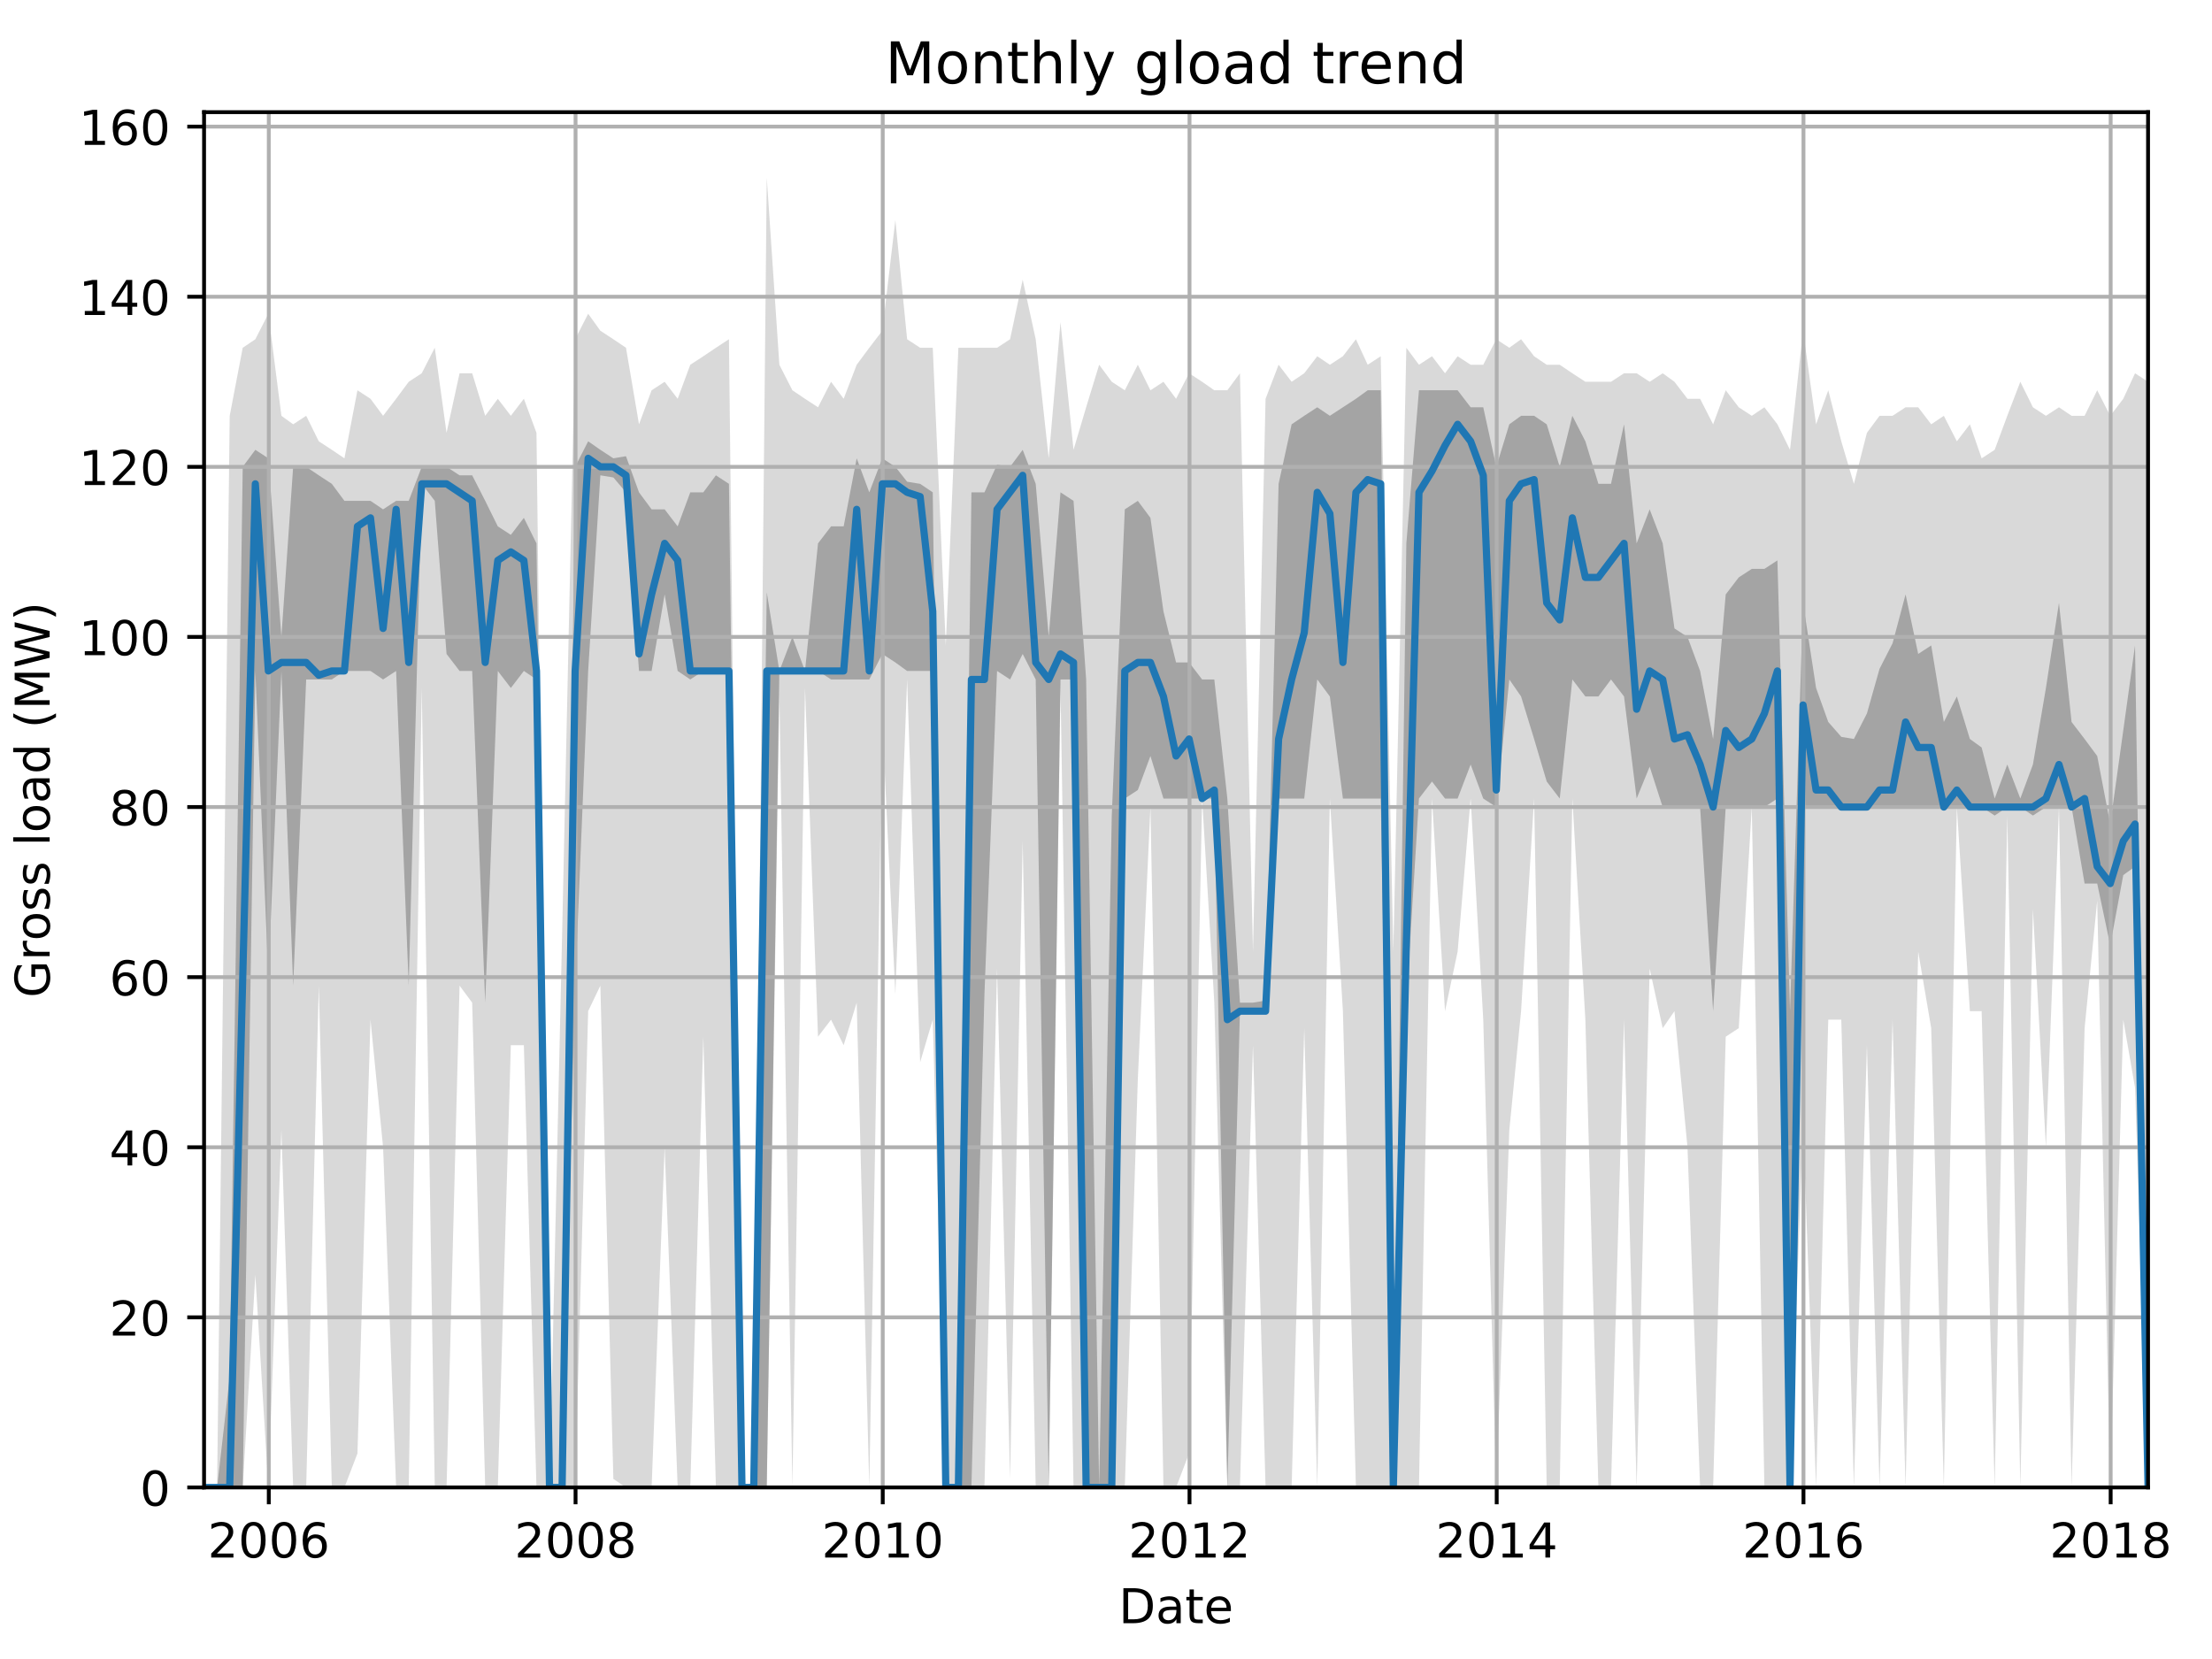 <?xml version="1.0" encoding="utf-8" standalone="no"?>
<!DOCTYPE svg PUBLIC "-//W3C//DTD SVG 1.1//EN"
  "http://www.w3.org/Graphics/SVG/1.1/DTD/svg11.dtd">
<!-- Created with matplotlib (http://matplotlib.org/) -->
<svg height="345.6pt" version="1.1" viewBox="0 0 460.8 345.6" width="460.8pt" xmlns="http://www.w3.org/2000/svg" xmlns:xlink="http://www.w3.org/1999/xlink">
 <defs>
  <style type="text/css">
*{stroke-linecap:butt;stroke-linejoin:round;}
  </style>
 </defs>
 <g id="figure_1">
  <g id="patch_1">
   <path d="M 0 345.6 
L 460.8 345.6 
L 460.8 0 
L 0 0 
z
" style="fill:none;"/>
  </g>
  <g id="axes_1">
   <g id="patch_2">
    <path d="M 42.511 309.863 
L 447.48 309.863 
L 447.48 23.365 
L 42.511 23.365 
z
" style="fill:none;"/>
   </g>
   <g id="PolyCollection_1">
    <path clip-path="url(#pfe83085c0f)" d="M 42.511 309.863 
L 42.511 309.863 
L 45.225 309.863 
L 47.851 309.863 
L 50.565 309.863 
L 53.191 265.569 
L 55.905 309.863 
L 58.619 235.448 
L 61.07 309.863 
L 63.784 309.863 
L 66.41 205.328 
L 69.124 309.863 
L 71.75 309.863 
L 74.464 302.776 
L 77.178 212.415 
L 79.804 238.992 
L 82.518 309.863 
L 85.144 309.863 
L 87.858 143.315 
L 90.572 309.863 
L 93.023 309.863 
L 95.737 205.328 
L 98.363 208.871 
L 101.077 309.863 
L 103.703 309.863 
L 106.417 217.73 
L 109.131 217.73 
L 111.757 309.863 
L 114.471 309.863 
L 117.097 309.863 
L 119.811 309.863 
L 122.525 210.643 
L 125.063 205.328 
L 127.777 308.092 
L 130.403 309.863 
L 133.117 309.863 
L 135.743 309.863 
L 138.457 238.992 
L 141.171 309.863 
L 143.797 309.863 
L 146.511 215.959 
L 149.137 309.863 
L 151.851 309.863 
L 154.565 309.863 
L 157.016 309.863 
L 159.73 309.863 
L 162.356 145.087 
L 165.07 309.863 
L 167.696 143.315 
L 170.41 215.959 
L 173.124 212.415 
L 175.75 217.73 
L 178.464 208.871 
L 181.09 309.863 
L 183.804 150.402 
L 186.518 207.1 
L 188.969 141.543 
L 191.683 221.274 
L 194.309 212.415 
L 197.023 309.863 
L 199.649 309.863 
L 202.363 309.863 
L 205.077 309.863 
L 207.703 201.784 
L 210.417 308.092 
L 213.043 175.207 
L 215.757 309.863 
L 218.47 309.863 
L 220.922 143.315 
L 223.635 309.863 
L 226.262 309.863 
L 228.975 309.863 
L 231.602 309.863 
L 234.316 309.863 
L 237.029 224.818 
L 239.656 168.12 
L 242.369 309.863 
L 244.996 309.863 
L 247.709 302.776 
L 250.423 166.349 
L 252.962 208.871 
L 255.676 309.863 
L 258.302 309.863 
L 261.016 217.73 
L 263.642 309.863 
L 266.356 309.863 
L 269.07 309.863 
L 271.696 214.187 
L 274.41 309.863 
L 277.036 166.349 
L 279.75 210.643 
L 282.464 309.863 
L 284.915 309.863 
L 287.629 309.863 
L 290.255 309.863 
L 292.969 309.863 
L 295.595 309.863 
L 298.309 166.349 
L 301.022 210.643 
L 303.649 198.241 
L 306.362 166.349 
L 308.989 212.415 
L 311.703 309.863 
L 314.416 235.448 
L 316.868 210.643 
L 319.581 166.349 
L 322.208 309.863 
L 324.921 309.863 
L 327.548 166.349 
L 330.261 212.415 
L 332.975 309.863 
L 335.601 309.863 
L 338.315 212.415 
L 340.942 309.863 
L 343.655 201.784 
L 346.369 214.187 
L 348.82 210.643 
L 351.534 238.992 
L 354.16 309.863 
L 356.874 309.863 
L 359.5 215.959 
L 362.214 214.187 
L 364.928 168.12 
L 367.554 309.863 
L 370.268 309.863 
L 372.894 309.863 
L 375.608 233.677 
L 378.322 309.863 
L 380.861 212.415 
L 383.574 212.415 
L 386.201 309.863 
L 388.914 217.73 
L 391.541 309.863 
L 394.255 212.415 
L 396.968 309.863 
L 399.595 198.241 
L 402.308 214.187 
L 404.935 309.863 
L 407.648 168.12 
L 410.362 210.643 
L 412.813 210.643 
L 415.527 309.863 
L 418.153 169.892 
L 420.867 309.863 
L 423.494 189.382 
L 426.207 238.992 
L 428.921 168.12 
L 431.547 309.863 
L 434.261 214.187 
L 436.887 187.61 
L 439.601 309.863 
L 442.315 212.415 
L 444.766 226.589 
L 447.48 309.863 
L 447.48 79.531 
L 447.48 79.531 
L 444.766 77.759 
L 442.315 83.074 
L 439.601 86.618 
L 436.887 81.303 
L 434.261 86.618 
L 431.547 86.618 
L 428.921 84.846 
L 426.207 86.618 
L 423.494 84.846 
L 420.867 79.531 
L 418.153 86.618 
L 415.527 93.705 
L 412.813 95.477 
L 410.362 88.39 
L 407.648 91.933 
L 404.935 86.618 
L 402.308 88.39 
L 399.595 84.846 
L 396.968 84.846 
L 394.255 86.618 
L 391.541 86.618 
L 388.914 90.162 
L 386.201 100.792 
L 383.574 91.933 
L 380.861 81.303 
L 378.322 88.39 
L 375.608 68.9 
L 372.894 93.705 
L 370.268 88.39 
L 367.554 84.846 
L 364.928 86.618 
L 362.214 84.846 
L 359.5 81.303 
L 356.874 88.39 
L 354.16 83.074 
L 351.534 83.074 
L 348.82 79.531 
L 346.369 77.759 
L 343.655 79.531 
L 340.942 77.759 
L 338.315 77.759 
L 335.601 79.531 
L 332.975 79.531 
L 330.261 79.531 
L 327.548 77.759 
L 324.921 75.987 
L 322.208 75.987 
L 319.581 74.215 
L 316.868 70.672 
L 314.416 72.444 
L 311.703 70.672 
L 308.989 75.987 
L 306.362 75.987 
L 303.649 74.215 
L 301.022 77.759 
L 298.309 74.215 
L 295.595 75.987 
L 292.969 72.444 
L 290.255 198.241 
L 287.629 74.215 
L 284.915 75.987 
L 282.464 70.672 
L 279.75 74.215 
L 277.036 75.987 
L 274.41 74.215 
L 271.696 77.759 
L 269.07 79.531 
L 266.356 75.987 
L 263.642 83.074 
L 261.016 198.241 
L 258.302 77.759 
L 255.676 81.303 
L 252.962 81.303 
L 250.423 79.531 
L 247.709 77.759 
L 244.996 83.074 
L 242.369 79.531 
L 239.656 81.303 
L 237.029 75.987 
L 234.316 81.303 
L 231.602 79.531 
L 228.975 75.987 
L 226.262 84.846 
L 223.635 93.705 
L 220.922 67.128 
L 218.47 95.477 
L 215.757 70.672 
L 213.043 58.269 
L 210.417 70.672 
L 207.703 72.444 
L 205.077 72.444 
L 202.363 72.444 
L 199.649 72.444 
L 197.023 134.456 
L 194.309 72.444 
L 191.683 72.444 
L 188.969 70.672 
L 186.518 45.867 
L 183.804 68.9 
L 181.09 72.444 
L 178.464 75.987 
L 175.75 83.074 
L 173.124 79.531 
L 170.41 84.846 
L 167.696 83.074 
L 165.07 81.303 
L 162.356 75.987 
L 159.73 37.008 
L 157.016 309.863 
L 154.565 309.863 
L 151.851 70.672 
L 149.137 72.444 
L 146.511 74.215 
L 143.797 75.987 
L 141.171 83.074 
L 138.457 79.531 
L 135.743 81.303 
L 133.117 88.39 
L 130.403 72.444 
L 127.777 70.672 
L 125.063 68.9 
L 122.525 65.356 
L 119.811 70.672 
L 117.097 194.697 
L 114.471 309.863 
L 111.757 90.162 
L 109.131 83.074 
L 106.417 86.618 
L 103.703 83.074 
L 101.077 86.618 
L 98.363 77.759 
L 95.737 77.759 
L 93.023 90.162 
L 90.572 72.444 
L 87.858 77.759 
L 85.144 79.531 
L 82.518 83.074 
L 79.804 86.618 
L 77.178 83.074 
L 74.464 81.303 
L 71.75 95.477 
L 69.124 93.705 
L 66.41 91.933 
L 63.784 86.618 
L 61.07 88.39 
L 58.619 86.618 
L 55.905 65.356 
L 53.191 70.672 
L 50.565 72.444 
L 47.851 86.618 
L 45.225 309.863 
L 42.511 309.863 
z
" style="fill:#808080;fill-opacity:0.3;"/>
   </g>
   <g id="PolyCollection_2">
    <path clip-path="url(#pfe83085c0f)" d="M 42.511 309.863 
L 42.511 309.863 
L 45.225 309.863 
L 47.851 309.863 
L 50.565 309.863 
L 53.191 139.772 
L 55.905 203.556 
L 58.619 139.772 
L 61.07 205.328 
L 63.784 141.543 
L 66.41 141.543 
L 69.124 141.543 
L 71.75 139.772 
L 74.464 139.772 
L 77.178 139.772 
L 79.804 141.543 
L 82.518 139.772 
L 85.144 205.328 
L 87.858 100.792 
L 90.572 104.336 
L 93.023 136.228 
L 95.737 139.772 
L 98.363 139.772 
L 101.077 208.871 
L 103.703 139.772 
L 106.417 143.315 
L 109.131 139.772 
L 111.757 141.543 
L 114.471 309.863 
L 117.097 309.863 
L 119.811 205.328 
L 122.525 139.772 
L 125.063 99.02 
L 127.777 99.463 
L 130.403 102.564 
L 133.117 139.772 
L 135.743 139.772 
L 138.457 123.826 
L 141.171 139.772 
L 143.797 141.543 
L 146.511 139.772 
L 149.137 139.772 
L 151.851 139.772 
L 154.565 309.863 
L 157.016 309.863 
L 159.73 309.863 
L 162.356 139.772 
L 165.07 139.772 
L 167.696 139.772 
L 170.41 139.772 
L 173.124 141.543 
L 175.75 141.543 
L 178.464 141.543 
L 181.09 141.543 
L 183.804 136.228 
L 186.518 138 
L 188.969 139.772 
L 191.683 139.772 
L 194.309 139.772 
L 197.023 309.863 
L 199.649 309.863 
L 202.363 309.863 
L 205.077 207.1 
L 207.703 139.772 
L 210.417 141.543 
L 213.043 136.228 
L 215.757 141.543 
L 218.47 309.863 
L 220.922 141.543 
L 223.635 141.543 
L 226.262 309.863 
L 228.975 309.863 
L 231.602 309.863 
L 234.316 166.349 
L 237.029 164.577 
L 239.656 157.49 
L 242.369 166.349 
L 244.996 166.349 
L 247.709 166.349 
L 250.423 166.349 
L 252.962 166.349 
L 255.676 309.863 
L 258.302 210.643 
L 261.016 210.643 
L 263.642 210.643 
L 266.356 166.349 
L 269.07 166.349 
L 271.696 166.349 
L 274.41 141.543 
L 277.036 145.087 
L 279.75 166.349 
L 282.464 166.349 
L 284.915 166.349 
L 287.629 166.349 
L 290.255 309.863 
L 292.969 208.871 
L 295.595 166.349 
L 298.309 162.805 
L 301.022 166.349 
L 303.649 166.349 
L 306.362 159.261 
L 308.989 166.349 
L 311.703 168.12 
L 314.416 141.543 
L 316.868 145.087 
L 319.581 153.946 
L 322.208 162.805 
L 324.921 166.349 
L 327.548 141.543 
L 330.261 145.087 
L 332.975 145.087 
L 335.601 141.543 
L 338.315 145.087 
L 340.942 166.349 
L 343.655 159.704 
L 346.369 168.12 
L 348.82 168.12 
L 351.534 168.12 
L 354.16 168.12 
L 356.874 210.643 
L 359.5 168.12 
L 362.214 168.12 
L 364.928 168.12 
L 367.554 168.12 
L 370.268 166.349 
L 372.894 309.863 
L 375.608 168.12 
L 378.322 168.12 
L 380.861 168.12 
L 383.574 168.12 
L 386.201 168.12 
L 388.914 168.12 
L 391.541 168.12 
L 394.255 168.12 
L 396.968 168.12 
L 399.595 168.12 
L 402.308 168.12 
L 404.935 168.12 
L 407.648 168.12 
L 410.362 168.12 
L 412.813 168.12 
L 415.527 169.892 
L 418.153 168.12 
L 420.867 168.12 
L 423.494 169.892 
L 426.207 168.12 
L 428.921 168.12 
L 431.547 168.12 
L 434.261 184.066 
L 436.887 184.066 
L 439.601 196.912 
L 442.315 182.295 
L 444.766 180.523 
L 447.48 309.863 
L 447.48 309.863 
L 447.48 309.863 
L 444.766 134.456 
L 442.315 152.174 
L 439.601 171.664 
L 436.887 157.49 
L 434.261 153.946 
L 431.547 150.402 
L 428.921 125.597 
L 426.207 143.315 
L 423.494 159.261 
L 420.867 166.349 
L 418.153 159.261 
L 415.527 166.349 
L 412.813 155.718 
L 410.362 153.946 
L 407.648 145.087 
L 404.935 150.402 
L 402.308 134.456 
L 399.595 136.228 
L 396.968 123.826 
L 394.255 134.013 
L 391.541 139.329 
L 388.914 148.631 
L 386.201 153.946 
L 383.574 153.503 
L 380.861 150.402 
L 378.322 143.315 
L 375.608 125.597 
L 372.894 210.643 
L 370.268 116.738 
L 367.554 118.51 
L 364.928 118.51 
L 362.214 120.282 
L 359.5 123.826 
L 356.874 153.946 
L 354.16 139.772 
L 351.534 132.684 
L 348.82 130.913 
L 346.369 113.195 
L 343.655 106.108 
L 340.942 113.195 
L 338.315 88.39 
L 335.601 100.792 
L 332.975 100.792 
L 330.261 91.933 
L 327.548 86.618 
L 324.921 97.249 
L 322.208 88.39 
L 319.581 86.618 
L 316.868 86.618 
L 314.416 88.39 
L 311.703 97.249 
L 308.989 84.846 
L 306.362 84.846 
L 303.649 81.303 
L 301.022 81.303 
L 298.309 81.303 
L 295.595 81.303 
L 292.969 113.195 
L 290.255 309.863 
L 287.629 81.303 
L 284.915 81.303 
L 282.464 83.074 
L 279.75 84.846 
L 277.036 86.618 
L 274.41 84.846 
L 271.696 86.618 
L 269.07 88.39 
L 266.356 100.792 
L 263.642 208.429 
L 261.016 208.871 
L 258.302 208.871 
L 255.676 166.349 
L 252.962 141.543 
L 250.423 141.543 
L 247.709 138 
L 244.996 138 
L 242.369 127.369 
L 239.656 107.879 
L 237.029 104.336 
L 234.316 106.108 
L 231.602 169.892 
L 228.975 309.863 
L 226.262 141.543 
L 223.635 104.336 
L 220.922 102.564 
L 218.47 132.684 
L 215.757 100.792 
L 213.043 93.705 
L 210.417 97.249 
L 207.703 96.806 
L 205.077 102.564 
L 202.363 102.564 
L 199.649 309.863 
L 197.023 309.863 
L 194.309 102.564 
L 191.683 100.792 
L 188.969 100.349 
L 186.518 97.249 
L 183.804 95.477 
L 181.09 102.564 
L 178.464 95.477 
L 175.75 109.651 
L 173.124 109.651 
L 170.41 113.195 
L 167.696 139.772 
L 165.07 132.684 
L 162.356 139.772 
L 159.73 123.383 
L 157.016 309.863 
L 154.565 309.863 
L 151.851 100.792 
L 149.137 99.02 
L 146.511 102.564 
L 143.797 102.564 
L 141.171 109.651 
L 138.457 106.108 
L 135.743 106.108 
L 133.117 102.564 
L 130.403 95.034 
L 127.777 95.477 
L 125.063 93.705 
L 122.525 91.933 
L 119.811 97.249 
L 117.097 309.863 
L 114.471 309.863 
L 111.757 113.195 
L 109.131 107.879 
L 106.417 111.423 
L 103.703 109.651 
L 101.077 104.336 
L 98.363 99.02 
L 95.737 99.02 
L 93.023 97.249 
L 90.572 97.249 
L 87.858 97.249 
L 85.144 104.336 
L 82.518 104.336 
L 79.804 106.108 
L 77.178 104.336 
L 74.464 104.336 
L 71.75 104.336 
L 69.124 100.792 
L 66.41 99.02 
L 63.784 97.249 
L 61.07 97.249 
L 58.619 132.684 
L 55.905 95.477 
L 53.191 93.705 
L 50.565 97.249 
L 47.851 286.83 
L 45.225 309.863 
L 42.511 309.863 
z
" style="fill:#808080;fill-opacity:0.6;"/>
   </g>
   <g id="matplotlib.axis_1">
    <g id="xtick_1">
     <g id="line2d_1">
      <path clip-path="url(#pfe83085c0f)" d="M 55.993 309.863 
L 55.993 23.365 
" style="fill:none;stroke:#b0b0b0;stroke-linecap:square;stroke-width:0.8;"/>
     </g>
     <g id="line2d_2">
      <defs>
       <path d="M 0 0 
L 0 3.5 
" id="m1933d008cd" style="stroke:#000000;stroke-width:0.8;"/>
      </defs>
      <g>
       <use style="stroke:#000000;stroke-width:0.8;" x="55.993" xlink:href="#m1933d008cd" y="309.863"/>
      </g>
     </g>
     <g id="text_1">
      <!-- 2006 -->
      <defs>
       <path d="M 19.188 8.297 
L 53.609 8.297 
L 53.609 0 
L 7.328 0 
L 7.328 8.297 
Q 12.938 14.109 22.625 23.891 
Q 32.328 33.688 34.812 36.531 
Q 39.547 41.844 41.422 45.531 
Q 43.312 49.219 43.312 52.781 
Q 43.312 58.594 39.234 62.25 
Q 35.156 65.922 28.609 65.922 
Q 23.969 65.922 18.812 64.312 
Q 13.672 62.703 7.812 59.422 
L 7.812 69.391 
Q 13.766 71.781 18.938 73 
Q 24.125 74.219 28.422 74.219 
Q 39.75 74.219 46.484 68.547 
Q 53.219 62.891 53.219 53.422 
Q 53.219 48.922 51.531 44.891 
Q 49.859 40.875 45.406 35.406 
Q 44.188 33.984 37.641 27.219 
Q 31.109 20.453 19.188 8.297 
z
" id="DejaVuSans-32"/>
       <path d="M 31.781 66.406 
Q 24.172 66.406 20.328 58.906 
Q 16.5 51.422 16.5 36.375 
Q 16.5 21.391 20.328 13.891 
Q 24.172 6.391 31.781 6.391 
Q 39.453 6.391 43.281 13.891 
Q 47.125 21.391 47.125 36.375 
Q 47.125 51.422 43.281 58.906 
Q 39.453 66.406 31.781 66.406 
z
M 31.781 74.219 
Q 44.047 74.219 50.516 64.516 
Q 56.984 54.828 56.984 36.375 
Q 56.984 17.969 50.516 8.266 
Q 44.047 -1.422 31.781 -1.422 
Q 19.531 -1.422 13.062 8.266 
Q 6.594 17.969 6.594 36.375 
Q 6.594 54.828 13.062 64.516 
Q 19.531 74.219 31.781 74.219 
z
" id="DejaVuSans-30"/>
       <path d="M 33.016 40.375 
Q 26.375 40.375 22.484 35.828 
Q 18.609 31.297 18.609 23.391 
Q 18.609 15.531 22.484 10.953 
Q 26.375 6.391 33.016 6.391 
Q 39.656 6.391 43.531 10.953 
Q 47.406 15.531 47.406 23.391 
Q 47.406 31.297 43.531 35.828 
Q 39.656 40.375 33.016 40.375 
z
M 52.594 71.297 
L 52.594 62.312 
Q 48.875 64.062 45.094 64.984 
Q 41.312 65.922 37.594 65.922 
Q 27.828 65.922 22.672 59.328 
Q 17.531 52.734 16.797 39.406 
Q 19.672 43.656 24.016 45.922 
Q 28.375 48.188 33.594 48.188 
Q 44.578 48.188 50.953 41.516 
Q 57.328 34.859 57.328 23.391 
Q 57.328 12.156 50.688 5.359 
Q 44.047 -1.422 33.016 -1.422 
Q 20.359 -1.422 13.672 8.266 
Q 6.984 17.969 6.984 36.375 
Q 6.984 53.656 15.188 63.938 
Q 23.391 74.219 37.203 74.219 
Q 40.922 74.219 44.703 73.484 
Q 48.484 72.75 52.594 71.297 
z
" id="DejaVuSans-36"/>
      </defs>
      <g transform="translate(43.268 324.462)scale(0.1 -0.1)">
       <use xlink:href="#DejaVuSans-32"/>
       <use x="63.623" xlink:href="#DejaVuSans-30"/>
       <use x="127.246" xlink:href="#DejaVuSans-30"/>
       <use x="190.869" xlink:href="#DejaVuSans-36"/>
      </g>
     </g>
    </g>
    <g id="xtick_2">
     <g id="line2d_3">
      <path clip-path="url(#pfe83085c0f)" d="M 119.898 309.863 
L 119.898 23.365 
" style="fill:none;stroke:#b0b0b0;stroke-linecap:square;stroke-width:0.8;"/>
     </g>
     <g id="line2d_4">
      <g>
       <use style="stroke:#000000;stroke-width:0.8;" x="119.898" xlink:href="#m1933d008cd" y="309.863"/>
      </g>
     </g>
     <g id="text_2">
      <!-- 2008 -->
      <defs>
       <path d="M 31.781 34.625 
Q 24.75 34.625 20.719 30.859 
Q 16.703 27.094 16.703 20.516 
Q 16.703 13.922 20.719 10.156 
Q 24.75 6.391 31.781 6.391 
Q 38.812 6.391 42.859 10.172 
Q 46.922 13.969 46.922 20.516 
Q 46.922 27.094 42.891 30.859 
Q 38.875 34.625 31.781 34.625 
z
M 21.922 38.812 
Q 15.578 40.375 12.031 44.719 
Q 8.5 49.078 8.5 55.328 
Q 8.5 64.062 14.719 69.141 
Q 20.953 74.219 31.781 74.219 
Q 42.672 74.219 48.875 69.141 
Q 55.078 64.062 55.078 55.328 
Q 55.078 49.078 51.531 44.719 
Q 48 40.375 41.703 38.812 
Q 48.828 37.156 52.797 32.312 
Q 56.781 27.484 56.781 20.516 
Q 56.781 9.906 50.312 4.234 
Q 43.844 -1.422 31.781 -1.422 
Q 19.734 -1.422 13.25 4.234 
Q 6.781 9.906 6.781 20.516 
Q 6.781 27.484 10.781 32.312 
Q 14.797 37.156 21.922 38.812 
z
M 18.312 54.391 
Q 18.312 48.734 21.844 45.562 
Q 25.391 42.391 31.781 42.391 
Q 38.141 42.391 41.719 45.562 
Q 45.312 48.734 45.312 54.391 
Q 45.312 60.062 41.719 63.234 
Q 38.141 66.406 31.781 66.406 
Q 25.391 66.406 21.844 63.234 
Q 18.312 60.062 18.312 54.391 
z
" id="DejaVuSans-38"/>
      </defs>
      <g transform="translate(107.173 324.462)scale(0.1 -0.1)">
       <use xlink:href="#DejaVuSans-32"/>
       <use x="63.623" xlink:href="#DejaVuSans-30"/>
       <use x="127.246" xlink:href="#DejaVuSans-30"/>
       <use x="190.869" xlink:href="#DejaVuSans-38"/>
      </g>
     </g>
    </g>
    <g id="xtick_3">
     <g id="line2d_5">
      <path clip-path="url(#pfe83085c0f)" d="M 183.891 309.863 
L 183.891 23.365 
" style="fill:none;stroke:#b0b0b0;stroke-linecap:square;stroke-width:0.8;"/>
     </g>
     <g id="line2d_6">
      <g>
       <use style="stroke:#000000;stroke-width:0.8;" x="183.891" xlink:href="#m1933d008cd" y="309.863"/>
      </g>
     </g>
     <g id="text_3">
      <!-- 2010 -->
      <defs>
       <path d="M 12.406 8.297 
L 28.516 8.297 
L 28.516 63.922 
L 10.984 60.406 
L 10.984 69.391 
L 28.422 72.906 
L 38.281 72.906 
L 38.281 8.297 
L 54.391 8.297 
L 54.391 0 
L 12.406 0 
z
" id="DejaVuSans-31"/>
      </defs>
      <g transform="translate(171.166 324.462)scale(0.1 -0.1)">
       <use xlink:href="#DejaVuSans-32"/>
       <use x="63.623" xlink:href="#DejaVuSans-30"/>
       <use x="127.246" xlink:href="#DejaVuSans-31"/>
       <use x="190.869" xlink:href="#DejaVuSans-30"/>
      </g>
     </g>
    </g>
    <g id="xtick_4">
     <g id="line2d_7">
      <path clip-path="url(#pfe83085c0f)" d="M 247.797 309.863 
L 247.797 23.365 
" style="fill:none;stroke:#b0b0b0;stroke-linecap:square;stroke-width:0.8;"/>
     </g>
     <g id="line2d_8">
      <g>
       <use style="stroke:#000000;stroke-width:0.8;" x="247.797" xlink:href="#m1933d008cd" y="309.863"/>
      </g>
     </g>
     <g id="text_4">
      <!-- 2012 -->
      <g transform="translate(235.072 324.462)scale(0.1 -0.1)">
       <use xlink:href="#DejaVuSans-32"/>
       <use x="63.623" xlink:href="#DejaVuSans-30"/>
       <use x="127.246" xlink:href="#DejaVuSans-31"/>
       <use x="190.869" xlink:href="#DejaVuSans-32"/>
      </g>
     </g>
    </g>
    <g id="xtick_5">
     <g id="line2d_9">
      <path clip-path="url(#pfe83085c0f)" d="M 311.79 309.863 
L 311.79 23.365 
" style="fill:none;stroke:#b0b0b0;stroke-linecap:square;stroke-width:0.8;"/>
     </g>
     <g id="line2d_10">
      <g>
       <use style="stroke:#000000;stroke-width:0.8;" x="311.79" xlink:href="#m1933d008cd" y="309.863"/>
      </g>
     </g>
     <g id="text_5">
      <!-- 2014 -->
      <defs>
       <path d="M 37.797 64.312 
L 12.891 25.391 
L 37.797 25.391 
z
M 35.203 72.906 
L 47.609 72.906 
L 47.609 25.391 
L 58.016 25.391 
L 58.016 17.188 
L 47.609 17.188 
L 47.609 0 
L 37.797 0 
L 37.797 17.188 
L 4.891 17.188 
L 4.891 26.703 
z
" id="DejaVuSans-34"/>
      </defs>
      <g transform="translate(299.065 324.462)scale(0.1 -0.1)">
       <use xlink:href="#DejaVuSans-32"/>
       <use x="63.623" xlink:href="#DejaVuSans-30"/>
       <use x="127.246" xlink:href="#DejaVuSans-31"/>
       <use x="190.869" xlink:href="#DejaVuSans-34"/>
      </g>
     </g>
    </g>
    <g id="xtick_6">
     <g id="line2d_11">
      <path clip-path="url(#pfe83085c0f)" d="M 375.696 309.863 
L 375.696 23.365 
" style="fill:none;stroke:#b0b0b0;stroke-linecap:square;stroke-width:0.8;"/>
     </g>
     <g id="line2d_12">
      <g>
       <use style="stroke:#000000;stroke-width:0.8;" x="375.696" xlink:href="#m1933d008cd" y="309.863"/>
      </g>
     </g>
     <g id="text_6">
      <!-- 2016 -->
      <g transform="translate(362.971 324.462)scale(0.1 -0.1)">
       <use xlink:href="#DejaVuSans-32"/>
       <use x="63.623" xlink:href="#DejaVuSans-30"/>
       <use x="127.246" xlink:href="#DejaVuSans-31"/>
       <use x="190.869" xlink:href="#DejaVuSans-36"/>
      </g>
     </g>
    </g>
    <g id="xtick_7">
     <g id="line2d_13">
      <path clip-path="url(#pfe83085c0f)" d="M 439.689 309.863 
L 439.689 23.365 
" style="fill:none;stroke:#b0b0b0;stroke-linecap:square;stroke-width:0.8;"/>
     </g>
     <g id="line2d_14">
      <g>
       <use style="stroke:#000000;stroke-width:0.8;" x="439.689" xlink:href="#m1933d008cd" y="309.863"/>
      </g>
     </g>
     <g id="text_7">
      <!-- 2018 -->
      <g transform="translate(426.964 324.462)scale(0.1 -0.1)">
       <use xlink:href="#DejaVuSans-32"/>
       <use x="63.623" xlink:href="#DejaVuSans-30"/>
       <use x="127.246" xlink:href="#DejaVuSans-31"/>
       <use x="190.869" xlink:href="#DejaVuSans-38"/>
      </g>
     </g>
    </g>
    <g id="text_8">
     <!-- Date -->
     <defs>
      <path d="M 19.672 64.797 
L 19.672 8.109 
L 31.594 8.109 
Q 46.688 8.109 53.688 14.938 
Q 60.688 21.781 60.688 36.531 
Q 60.688 51.172 53.688 57.984 
Q 46.688 64.797 31.594 64.797 
z
M 9.812 72.906 
L 30.078 72.906 
Q 51.266 72.906 61.172 64.094 
Q 71.094 55.281 71.094 36.531 
Q 71.094 17.672 61.125 8.828 
Q 51.172 0 30.078 0 
L 9.812 0 
z
" id="DejaVuSans-44"/>
      <path d="M 34.281 27.484 
Q 23.391 27.484 19.188 25 
Q 14.984 22.516 14.984 16.5 
Q 14.984 11.719 18.141 8.906 
Q 21.297 6.109 26.703 6.109 
Q 34.188 6.109 38.703 11.406 
Q 43.219 16.703 43.219 25.484 
L 43.219 27.484 
z
M 52.203 31.203 
L 52.203 0 
L 43.219 0 
L 43.219 8.297 
Q 40.141 3.328 35.547 0.953 
Q 30.953 -1.422 24.312 -1.422 
Q 15.922 -1.422 10.953 3.297 
Q 6 8.016 6 15.922 
Q 6 25.141 12.172 29.828 
Q 18.359 34.516 30.609 34.516 
L 43.219 34.516 
L 43.219 35.406 
Q 43.219 41.609 39.141 45 
Q 35.062 48.391 27.688 48.391 
Q 23 48.391 18.547 47.266 
Q 14.109 46.141 10.016 43.891 
L 10.016 52.203 
Q 14.938 54.109 19.578 55.047 
Q 24.219 56 28.609 56 
Q 40.484 56 46.344 49.844 
Q 52.203 43.703 52.203 31.203 
z
" id="DejaVuSans-61"/>
      <path d="M 18.312 70.219 
L 18.312 54.688 
L 36.812 54.688 
L 36.812 47.703 
L 18.312 47.703 
L 18.312 18.016 
Q 18.312 11.328 20.141 9.422 
Q 21.969 7.516 27.594 7.516 
L 36.812 7.516 
L 36.812 0 
L 27.594 0 
Q 17.188 0 13.234 3.875 
Q 9.281 7.766 9.281 18.016 
L 9.281 47.703 
L 2.688 47.703 
L 2.688 54.688 
L 9.281 54.688 
L 9.281 70.219 
z
" id="DejaVuSans-74"/>
      <path d="M 56.203 29.594 
L 56.203 25.203 
L 14.891 25.203 
Q 15.484 15.922 20.484 11.062 
Q 25.484 6.203 34.422 6.203 
Q 39.594 6.203 44.453 7.469 
Q 49.312 8.734 54.109 11.281 
L 54.109 2.781 
Q 49.266 0.734 44.188 -0.344 
Q 39.109 -1.422 33.891 -1.422 
Q 20.797 -1.422 13.156 6.188 
Q 5.516 13.812 5.516 26.812 
Q 5.516 40.234 12.766 48.109 
Q 20.016 56 32.328 56 
Q 43.359 56 49.781 48.891 
Q 56.203 41.797 56.203 29.594 
z
M 47.219 32.234 
Q 47.125 39.594 43.094 43.984 
Q 39.062 48.391 32.422 48.391 
Q 24.906 48.391 20.391 44.141 
Q 15.875 39.891 15.188 32.172 
z
" id="DejaVuSans-65"/>
     </defs>
     <g transform="translate(233.045 338.14)scale(0.1 -0.1)">
      <use xlink:href="#DejaVuSans-44"/>
      <use x="77.002" xlink:href="#DejaVuSans-61"/>
      <use x="138.281" xlink:href="#DejaVuSans-74"/>
      <use x="177.49" xlink:href="#DejaVuSans-65"/>
     </g>
    </g>
   </g>
   <g id="matplotlib.axis_2">
    <g id="ytick_1">
     <g id="line2d_15">
      <path clip-path="url(#pfe83085c0f)" d="M 42.511 309.863 
L 447.48 309.863 
" style="fill:none;stroke:#b0b0b0;stroke-linecap:square;stroke-width:0.8;"/>
     </g>
     <g id="line2d_16">
      <defs>
       <path d="M 0 0 
L -3.5 0 
" id="m210fe88f95" style="stroke:#000000;stroke-width:0.8;"/>
      </defs>
      <g>
       <use style="stroke:#000000;stroke-width:0.8;" x="42.511" xlink:href="#m210fe88f95" y="309.863"/>
      </g>
     </g>
     <g id="text_9">
      <!-- 0 -->
      <g transform="translate(29.149 313.663)scale(0.1 -0.1)">
       <use xlink:href="#DejaVuSans-30"/>
      </g>
     </g>
    </g>
    <g id="ytick_2">
     <g id="line2d_17">
      <path clip-path="url(#pfe83085c0f)" d="M 42.511 274.428 
L 447.48 274.428 
" style="fill:none;stroke:#b0b0b0;stroke-linecap:square;stroke-width:0.8;"/>
     </g>
     <g id="line2d_18">
      <g>
       <use style="stroke:#000000;stroke-width:0.8;" x="42.511" xlink:href="#m210fe88f95" y="274.428"/>
      </g>
     </g>
     <g id="text_10">
      <!-- 20 -->
      <g transform="translate(22.786 278.227)scale(0.1 -0.1)">
       <use xlink:href="#DejaVuSans-32"/>
       <use x="63.623" xlink:href="#DejaVuSans-30"/>
      </g>
     </g>
    </g>
    <g id="ytick_3">
     <g id="line2d_19">
      <path clip-path="url(#pfe83085c0f)" d="M 42.511 238.992 
L 447.48 238.992 
" style="fill:none;stroke:#b0b0b0;stroke-linecap:square;stroke-width:0.8;"/>
     </g>
     <g id="line2d_20">
      <g>
       <use style="stroke:#000000;stroke-width:0.8;" x="42.511" xlink:href="#m210fe88f95" y="238.992"/>
      </g>
     </g>
     <g id="text_11">
      <!-- 40 -->
      <g transform="translate(22.786 242.791)scale(0.1 -0.1)">
       <use xlink:href="#DejaVuSans-34"/>
       <use x="63.623" xlink:href="#DejaVuSans-30"/>
      </g>
     </g>
    </g>
    <g id="ytick_4">
     <g id="line2d_21">
      <path clip-path="url(#pfe83085c0f)" d="M 42.511 203.556 
L 447.48 203.556 
" style="fill:none;stroke:#b0b0b0;stroke-linecap:square;stroke-width:0.8;"/>
     </g>
     <g id="line2d_22">
      <g>
       <use style="stroke:#000000;stroke-width:0.8;" x="42.511" xlink:href="#m210fe88f95" y="203.556"/>
      </g>
     </g>
     <g id="text_12">
      <!-- 60 -->
      <g transform="translate(22.786 207.355)scale(0.1 -0.1)">
       <use xlink:href="#DejaVuSans-36"/>
       <use x="63.623" xlink:href="#DejaVuSans-30"/>
      </g>
     </g>
    </g>
    <g id="ytick_5">
     <g id="line2d_23">
      <path clip-path="url(#pfe83085c0f)" d="M 42.511 168.12 
L 447.48 168.12 
" style="fill:none;stroke:#b0b0b0;stroke-linecap:square;stroke-width:0.8;"/>
     </g>
     <g id="line2d_24">
      <g>
       <use style="stroke:#000000;stroke-width:0.8;" x="42.511" xlink:href="#m210fe88f95" y="168.12"/>
      </g>
     </g>
     <g id="text_13">
      <!-- 80 -->
      <g transform="translate(22.786 171.92)scale(0.1 -0.1)">
       <use xlink:href="#DejaVuSans-38"/>
       <use x="63.623" xlink:href="#DejaVuSans-30"/>
      </g>
     </g>
    </g>
    <g id="ytick_6">
     <g id="line2d_25">
      <path clip-path="url(#pfe83085c0f)" d="M 42.511 132.684 
L 447.48 132.684 
" style="fill:none;stroke:#b0b0b0;stroke-linecap:square;stroke-width:0.8;"/>
     </g>
     <g id="line2d_26">
      <g>
       <use style="stroke:#000000;stroke-width:0.8;" x="42.511" xlink:href="#m210fe88f95" y="132.684"/>
      </g>
     </g>
     <g id="text_14">
      <!-- 100 -->
      <g transform="translate(16.424 136.484)scale(0.1 -0.1)">
       <use xlink:href="#DejaVuSans-31"/>
       <use x="63.623" xlink:href="#DejaVuSans-30"/>
       <use x="127.246" xlink:href="#DejaVuSans-30"/>
      </g>
     </g>
    </g>
    <g id="ytick_7">
     <g id="line2d_27">
      <path clip-path="url(#pfe83085c0f)" d="M 42.511 97.249 
L 447.48 97.249 
" style="fill:none;stroke:#b0b0b0;stroke-linecap:square;stroke-width:0.8;"/>
     </g>
     <g id="line2d_28">
      <g>
       <use style="stroke:#000000;stroke-width:0.8;" x="42.511" xlink:href="#m210fe88f95" y="97.249"/>
      </g>
     </g>
     <g id="text_15">
      <!-- 120 -->
      <g transform="translate(16.424 101.048)scale(0.1 -0.1)">
       <use xlink:href="#DejaVuSans-31"/>
       <use x="63.623" xlink:href="#DejaVuSans-32"/>
       <use x="127.246" xlink:href="#DejaVuSans-30"/>
      </g>
     </g>
    </g>
    <g id="ytick_8">
     <g id="line2d_29">
      <path clip-path="url(#pfe83085c0f)" d="M 42.511 61.813 
L 447.48 61.813 
" style="fill:none;stroke:#b0b0b0;stroke-linecap:square;stroke-width:0.8;"/>
     </g>
     <g id="line2d_30">
      <g>
       <use style="stroke:#000000;stroke-width:0.8;" x="42.511" xlink:href="#m210fe88f95" y="61.813"/>
      </g>
     </g>
     <g id="text_16">
      <!-- 140 -->
      <g transform="translate(16.424 65.612)scale(0.1 -0.1)">
       <use xlink:href="#DejaVuSans-31"/>
       <use x="63.623" xlink:href="#DejaVuSans-34"/>
       <use x="127.246" xlink:href="#DejaVuSans-30"/>
      </g>
     </g>
    </g>
    <g id="ytick_9">
     <g id="line2d_31">
      <path clip-path="url(#pfe83085c0f)" d="M 42.511 26.377 
L 447.48 26.377 
" style="fill:none;stroke:#b0b0b0;stroke-linecap:square;stroke-width:0.8;"/>
     </g>
     <g id="line2d_32">
      <g>
       <use style="stroke:#000000;stroke-width:0.8;" x="42.511" xlink:href="#m210fe88f95" y="26.377"/>
      </g>
     </g>
     <g id="text_17">
      <!-- 160 -->
      <g transform="translate(16.424 30.176)scale(0.1 -0.1)">
       <use xlink:href="#DejaVuSans-31"/>
       <use x="63.623" xlink:href="#DejaVuSans-36"/>
       <use x="127.246" xlink:href="#DejaVuSans-30"/>
      </g>
     </g>
    </g>
    <g id="text_18">
     <!-- Gross load (MW) -->
     <defs>
      <path d="M 59.516 10.406 
L 59.516 29.984 
L 43.406 29.984 
L 43.406 38.094 
L 69.281 38.094 
L 69.281 6.781 
Q 63.578 2.734 56.688 0.656 
Q 49.812 -1.422 42 -1.422 
Q 24.906 -1.422 15.25 8.562 
Q 5.609 18.562 5.609 36.375 
Q 5.609 54.25 15.25 64.234 
Q 24.906 74.219 42 74.219 
Q 49.125 74.219 55.547 72.453 
Q 61.969 70.703 67.391 67.281 
L 67.391 56.781 
Q 61.922 61.422 55.766 63.766 
Q 49.609 66.109 42.828 66.109 
Q 29.438 66.109 22.719 58.641 
Q 16.016 51.172 16.016 36.375 
Q 16.016 21.625 22.719 14.156 
Q 29.438 6.688 42.828 6.688 
Q 48.047 6.688 52.141 7.594 
Q 56.25 8.5 59.516 10.406 
z
" id="DejaVuSans-47"/>
      <path d="M 41.109 46.297 
Q 39.594 47.172 37.812 47.578 
Q 36.031 48 33.891 48 
Q 26.266 48 22.188 43.047 
Q 18.109 38.094 18.109 28.812 
L 18.109 0 
L 9.078 0 
L 9.078 54.688 
L 18.109 54.688 
L 18.109 46.188 
Q 20.953 51.172 25.484 53.578 
Q 30.031 56 36.531 56 
Q 37.453 56 38.578 55.875 
Q 39.703 55.766 41.062 55.516 
z
" id="DejaVuSans-72"/>
      <path d="M 30.609 48.391 
Q 23.391 48.391 19.188 42.75 
Q 14.984 37.109 14.984 27.297 
Q 14.984 17.484 19.156 11.844 
Q 23.344 6.203 30.609 6.203 
Q 37.797 6.203 41.984 11.859 
Q 46.188 17.531 46.188 27.297 
Q 46.188 37.016 41.984 42.703 
Q 37.797 48.391 30.609 48.391 
z
M 30.609 56 
Q 42.328 56 49.016 48.375 
Q 55.719 40.766 55.719 27.297 
Q 55.719 13.875 49.016 6.219 
Q 42.328 -1.422 30.609 -1.422 
Q 18.844 -1.422 12.172 6.219 
Q 5.516 13.875 5.516 27.297 
Q 5.516 40.766 12.172 48.375 
Q 18.844 56 30.609 56 
z
" id="DejaVuSans-6f"/>
      <path d="M 44.281 53.078 
L 44.281 44.578 
Q 40.484 46.531 36.375 47.5 
Q 32.281 48.484 27.875 48.484 
Q 21.188 48.484 17.844 46.438 
Q 14.5 44.391 14.5 40.281 
Q 14.5 37.156 16.891 35.375 
Q 19.281 33.594 26.516 31.984 
L 29.594 31.297 
Q 39.156 29.25 43.188 25.516 
Q 47.219 21.781 47.219 15.094 
Q 47.219 7.469 41.188 3.016 
Q 35.156 -1.422 24.609 -1.422 
Q 20.219 -1.422 15.453 -0.562 
Q 10.688 0.297 5.422 2 
L 5.422 11.281 
Q 10.406 8.688 15.234 7.391 
Q 20.062 6.109 24.812 6.109 
Q 31.156 6.109 34.562 8.281 
Q 37.984 10.453 37.984 14.406 
Q 37.984 18.062 35.516 20.016 
Q 33.062 21.969 24.703 23.781 
L 21.578 24.516 
Q 13.234 26.266 9.516 29.906 
Q 5.812 33.547 5.812 39.891 
Q 5.812 47.609 11.281 51.797 
Q 16.75 56 26.812 56 
Q 31.781 56 36.172 55.266 
Q 40.578 54.547 44.281 53.078 
z
" id="DejaVuSans-73"/>
      <path id="DejaVuSans-20"/>
      <path d="M 9.422 75.984 
L 18.406 75.984 
L 18.406 0 
L 9.422 0 
z
" id="DejaVuSans-6c"/>
      <path d="M 45.406 46.391 
L 45.406 75.984 
L 54.391 75.984 
L 54.391 0 
L 45.406 0 
L 45.406 8.203 
Q 42.578 3.328 38.25 0.953 
Q 33.938 -1.422 27.875 -1.422 
Q 17.969 -1.422 11.734 6.484 
Q 5.516 14.406 5.516 27.297 
Q 5.516 40.188 11.734 48.094 
Q 17.969 56 27.875 56 
Q 33.938 56 38.25 53.625 
Q 42.578 51.266 45.406 46.391 
z
M 14.797 27.297 
Q 14.797 17.391 18.875 11.75 
Q 22.953 6.109 30.078 6.109 
Q 37.203 6.109 41.297 11.75 
Q 45.406 17.391 45.406 27.297 
Q 45.406 37.203 41.297 42.844 
Q 37.203 48.484 30.078 48.484 
Q 22.953 48.484 18.875 42.844 
Q 14.797 37.203 14.797 27.297 
z
" id="DejaVuSans-64"/>
      <path d="M 31 75.875 
Q 24.469 64.656 21.281 53.656 
Q 18.109 42.672 18.109 31.391 
Q 18.109 20.125 21.312 9.062 
Q 24.516 -2 31 -13.188 
L 23.188 -13.188 
Q 15.875 -1.703 12.234 9.375 
Q 8.594 20.453 8.594 31.391 
Q 8.594 42.281 12.203 53.312 
Q 15.828 64.359 23.188 75.875 
z
" id="DejaVuSans-28"/>
      <path d="M 9.812 72.906 
L 24.516 72.906 
L 43.109 23.297 
L 61.812 72.906 
L 76.516 72.906 
L 76.516 0 
L 66.891 0 
L 66.891 64.016 
L 48.094 14.016 
L 38.188 14.016 
L 19.391 64.016 
L 19.391 0 
L 9.812 0 
z
" id="DejaVuSans-4d"/>
      <path d="M 3.328 72.906 
L 13.281 72.906 
L 28.609 11.281 
L 43.891 72.906 
L 54.984 72.906 
L 70.312 11.281 
L 85.594 72.906 
L 95.609 72.906 
L 77.297 0 
L 64.891 0 
L 49.516 63.281 
L 33.984 0 
L 21.578 0 
z
" id="DejaVuSans-57"/>
      <path d="M 8.016 75.875 
L 15.828 75.875 
Q 23.141 64.359 26.781 53.312 
Q 30.422 42.281 30.422 31.391 
Q 30.422 20.453 26.781 9.375 
Q 23.141 -1.703 15.828 -13.188 
L 8.016 -13.188 
Q 14.5 -2 17.703 9.062 
Q 20.906 20.125 20.906 31.391 
Q 20.906 42.672 17.703 53.656 
Q 14.5 64.656 8.016 75.875 
z
" id="DejaVuSans-29"/>
     </defs>
     <g transform="translate(10.344 207.835)rotate(-90)scale(0.1 -0.1)">
      <use xlink:href="#DejaVuSans-47"/>
      <use x="77.49" xlink:href="#DejaVuSans-72"/>
      <use x="118.572" xlink:href="#DejaVuSans-6f"/>
      <use x="179.754" xlink:href="#DejaVuSans-73"/>
      <use x="231.854" xlink:href="#DejaVuSans-73"/>
      <use x="283.953" xlink:href="#DejaVuSans-20"/>
      <use x="315.74" xlink:href="#DejaVuSans-6c"/>
      <use x="343.523" xlink:href="#DejaVuSans-6f"/>
      <use x="404.705" xlink:href="#DejaVuSans-61"/>
      <use x="465.984" xlink:href="#DejaVuSans-64"/>
      <use x="529.461" xlink:href="#DejaVuSans-20"/>
      <use x="561.248" xlink:href="#DejaVuSans-28"/>
      <use x="600.262" xlink:href="#DejaVuSans-4d"/>
      <use x="686.541" xlink:href="#DejaVuSans-57"/>
      <use x="785.418" xlink:href="#DejaVuSans-29"/>
     </g>
    </g>
   </g>
   <g id="line2d_33">
    <path clip-path="url(#pfe83085c0f)" d="M 42.511 309.863 
L 47.851 309.863 
L 53.191 100.792 
L 55.905 139.772 
L 58.619 138 
L 63.784 138 
L 66.41 140.658 
L 69.124 139.772 
L 71.75 139.772 
L 74.464 109.651 
L 77.178 107.879 
L 79.804 130.913 
L 82.518 106.108 
L 85.144 138 
L 87.858 100.792 
L 93.023 100.792 
L 98.363 104.336 
L 101.077 138 
L 103.703 116.738 
L 106.417 114.967 
L 109.131 116.738 
L 111.757 139.772 
L 114.471 309.863 
L 117.097 309.863 
L 119.811 139.772 
L 122.525 95.477 
L 125.063 97.249 
L 127.777 97.249 
L 130.403 99.02 
L 133.117 136.228 
L 135.743 123.826 
L 138.457 113.195 
L 141.171 116.738 
L 143.797 139.772 
L 151.851 139.772 
L 154.565 309.863 
L 157.016 309.863 
L 159.73 139.772 
L 175.75 139.772 
L 178.464 106.108 
L 181.09 139.772 
L 183.804 100.792 
L 186.518 100.792 
L 188.969 102.564 
L 191.683 103.45 
L 194.309 127.369 
L 197.023 309.863 
L 199.649 309.863 
L 202.363 141.543 
L 205.077 141.543 
L 207.703 106.108 
L 213.043 99.02 
L 215.757 138 
L 218.47 141.543 
L 220.922 136.228 
L 223.635 138 
L 226.262 309.863 
L 231.602 309.863 
L 234.316 139.772 
L 237.029 138 
L 239.656 138 
L 242.369 145.087 
L 244.996 157.49 
L 247.709 153.946 
L 250.423 166.349 
L 252.962 164.577 
L 255.676 212.415 
L 258.302 210.643 
L 263.642 210.643 
L 266.356 153.946 
L 269.07 141.543 
L 271.696 131.799 
L 274.41 102.564 
L 277.036 106.994 
L 279.75 138 
L 282.464 102.564 
L 284.915 99.906 
L 287.629 100.792 
L 290.255 309.863 
L 292.969 196.469 
L 295.595 102.564 
L 298.309 98.135 
L 301.022 92.819 
L 303.649 88.39 
L 306.362 91.933 
L 308.989 99.02 
L 311.703 164.577 
L 314.416 104.336 
L 316.868 100.792 
L 319.581 99.906 
L 322.208 125.597 
L 324.921 129.141 
L 327.548 107.879 
L 330.261 120.282 
L 332.975 120.282 
L 338.315 113.195 
L 340.942 147.745 
L 343.655 139.772 
L 346.369 141.543 
L 348.82 153.946 
L 351.534 153.06 
L 354.16 159.261 
L 356.874 168.12 
L 359.5 152.174 
L 362.214 155.718 
L 364.928 153.946 
L 367.554 148.631 
L 370.268 139.772 
L 372.894 309.863 
L 375.608 146.859 
L 378.322 164.577 
L 380.861 164.577 
L 383.574 168.12 
L 388.914 168.12 
L 391.541 164.577 
L 394.255 164.577 
L 396.968 150.402 
L 399.595 155.718 
L 402.308 155.718 
L 404.935 168.12 
L 407.648 164.577 
L 410.362 168.12 
L 423.494 168.12 
L 426.207 166.349 
L 428.921 159.261 
L 431.547 168.12 
L 434.261 166.349 
L 436.887 180.523 
L 439.601 184.066 
L 442.315 175.207 
L 444.766 171.664 
L 447.48 309.863 
L 447.48 309.863 
" style="fill:none;stroke:#1f77b4;stroke-linecap:square;stroke-width:1.5;"/>
   </g>
   <g id="patch_3">
    <path d="M 42.511 309.863 
L 42.511 23.365 
" style="fill:none;stroke:#000000;stroke-linecap:square;stroke-linejoin:miter;stroke-width:0.8;"/>
   </g>
   <g id="patch_4">
    <path d="M 447.48 309.863 
L 447.48 23.365 
" style="fill:none;stroke:#000000;stroke-linecap:square;stroke-linejoin:miter;stroke-width:0.8;"/>
   </g>
   <g id="patch_5">
    <path d="M 42.511 309.863 
L 447.48 309.863 
" style="fill:none;stroke:#000000;stroke-linecap:square;stroke-linejoin:miter;stroke-width:0.8;"/>
   </g>
   <g id="patch_6">
    <path d="M 42.511 23.365 
L 447.48 23.365 
" style="fill:none;stroke:#000000;stroke-linecap:square;stroke-linejoin:miter;stroke-width:0.8;"/>
   </g>
   <g id="text_19">
    <!-- Monthly gload trend -->
    <defs>
     <path d="M 54.891 33.016 
L 54.891 0 
L 45.906 0 
L 45.906 32.719 
Q 45.906 40.484 42.875 44.328 
Q 39.844 48.188 33.797 48.188 
Q 26.516 48.188 22.312 43.547 
Q 18.109 38.922 18.109 30.906 
L 18.109 0 
L 9.078 0 
L 9.078 54.688 
L 18.109 54.688 
L 18.109 46.188 
Q 21.344 51.125 25.703 53.562 
Q 30.078 56 35.797 56 
Q 45.219 56 50.047 50.172 
Q 54.891 44.344 54.891 33.016 
z
" id="DejaVuSans-6e"/>
     <path d="M 54.891 33.016 
L 54.891 0 
L 45.906 0 
L 45.906 32.719 
Q 45.906 40.484 42.875 44.328 
Q 39.844 48.188 33.797 48.188 
Q 26.516 48.188 22.312 43.547 
Q 18.109 38.922 18.109 30.906 
L 18.109 0 
L 9.078 0 
L 9.078 75.984 
L 18.109 75.984 
L 18.109 46.188 
Q 21.344 51.125 25.703 53.562 
Q 30.078 56 35.797 56 
Q 45.219 56 50.047 50.172 
Q 54.891 44.344 54.891 33.016 
z
" id="DejaVuSans-68"/>
     <path d="M 32.172 -5.078 
Q 28.375 -14.844 24.75 -17.812 
Q 21.141 -20.797 15.094 -20.797 
L 7.906 -20.797 
L 7.906 -13.281 
L 13.188 -13.281 
Q 16.891 -13.281 18.938 -11.516 
Q 21 -9.766 23.484 -3.219 
L 25.094 0.875 
L 2.984 54.688 
L 12.5 54.688 
L 29.594 11.922 
L 46.688 54.688 
L 56.203 54.688 
z
" id="DejaVuSans-79"/>
     <path d="M 45.406 27.984 
Q 45.406 37.75 41.375 43.109 
Q 37.359 48.484 30.078 48.484 
Q 22.859 48.484 18.828 43.109 
Q 14.797 37.75 14.797 27.984 
Q 14.797 18.266 18.828 12.891 
Q 22.859 7.516 30.078 7.516 
Q 37.359 7.516 41.375 12.891 
Q 45.406 18.266 45.406 27.984 
z
M 54.391 6.781 
Q 54.391 -7.172 48.188 -13.984 
Q 42 -20.797 29.203 -20.797 
Q 24.469 -20.797 20.266 -20.094 
Q 16.062 -19.391 12.109 -17.922 
L 12.109 -9.188 
Q 16.062 -11.328 19.922 -12.344 
Q 23.781 -13.375 27.781 -13.375 
Q 36.625 -13.375 41.016 -8.766 
Q 45.406 -4.156 45.406 5.172 
L 45.406 9.625 
Q 42.625 4.781 38.281 2.391 
Q 33.938 0 27.875 0 
Q 17.828 0 11.672 7.656 
Q 5.516 15.328 5.516 27.984 
Q 5.516 40.672 11.672 48.328 
Q 17.828 56 27.875 56 
Q 33.938 56 38.281 53.609 
Q 42.625 51.219 45.406 46.391 
L 45.406 54.688 
L 54.391 54.688 
z
" id="DejaVuSans-67"/>
    </defs>
    <g transform="translate(184.405 17.365)scale(0.12 -0.12)">
     <use xlink:href="#DejaVuSans-4d"/>
     <use x="86.279" xlink:href="#DejaVuSans-6f"/>
     <use x="147.461" xlink:href="#DejaVuSans-6e"/>
     <use x="210.84" xlink:href="#DejaVuSans-74"/>
     <use x="250.049" xlink:href="#DejaVuSans-68"/>
     <use x="313.428" xlink:href="#DejaVuSans-6c"/>
     <use x="341.211" xlink:href="#DejaVuSans-79"/>
     <use x="400.391" xlink:href="#DejaVuSans-20"/>
     <use x="432.178" xlink:href="#DejaVuSans-67"/>
     <use x="495.654" xlink:href="#DejaVuSans-6c"/>
     <use x="523.438" xlink:href="#DejaVuSans-6f"/>
     <use x="584.619" xlink:href="#DejaVuSans-61"/>
     <use x="645.898" xlink:href="#DejaVuSans-64"/>
     <use x="709.375" xlink:href="#DejaVuSans-20"/>
     <use x="741.162" xlink:href="#DejaVuSans-74"/>
     <use x="780.371" xlink:href="#DejaVuSans-72"/>
     <use x="821.453" xlink:href="#DejaVuSans-65"/>
     <use x="882.977" xlink:href="#DejaVuSans-6e"/>
     <use x="946.355" xlink:href="#DejaVuSans-64"/>
    </g>
   </g>
  </g>
 </g>
 <defs>
  <clipPath id="pfe83085c0f">
   <rect height="286.498" width="404.969" x="42.511" y="23.365"/>
  </clipPath>
 </defs>
</svg>
